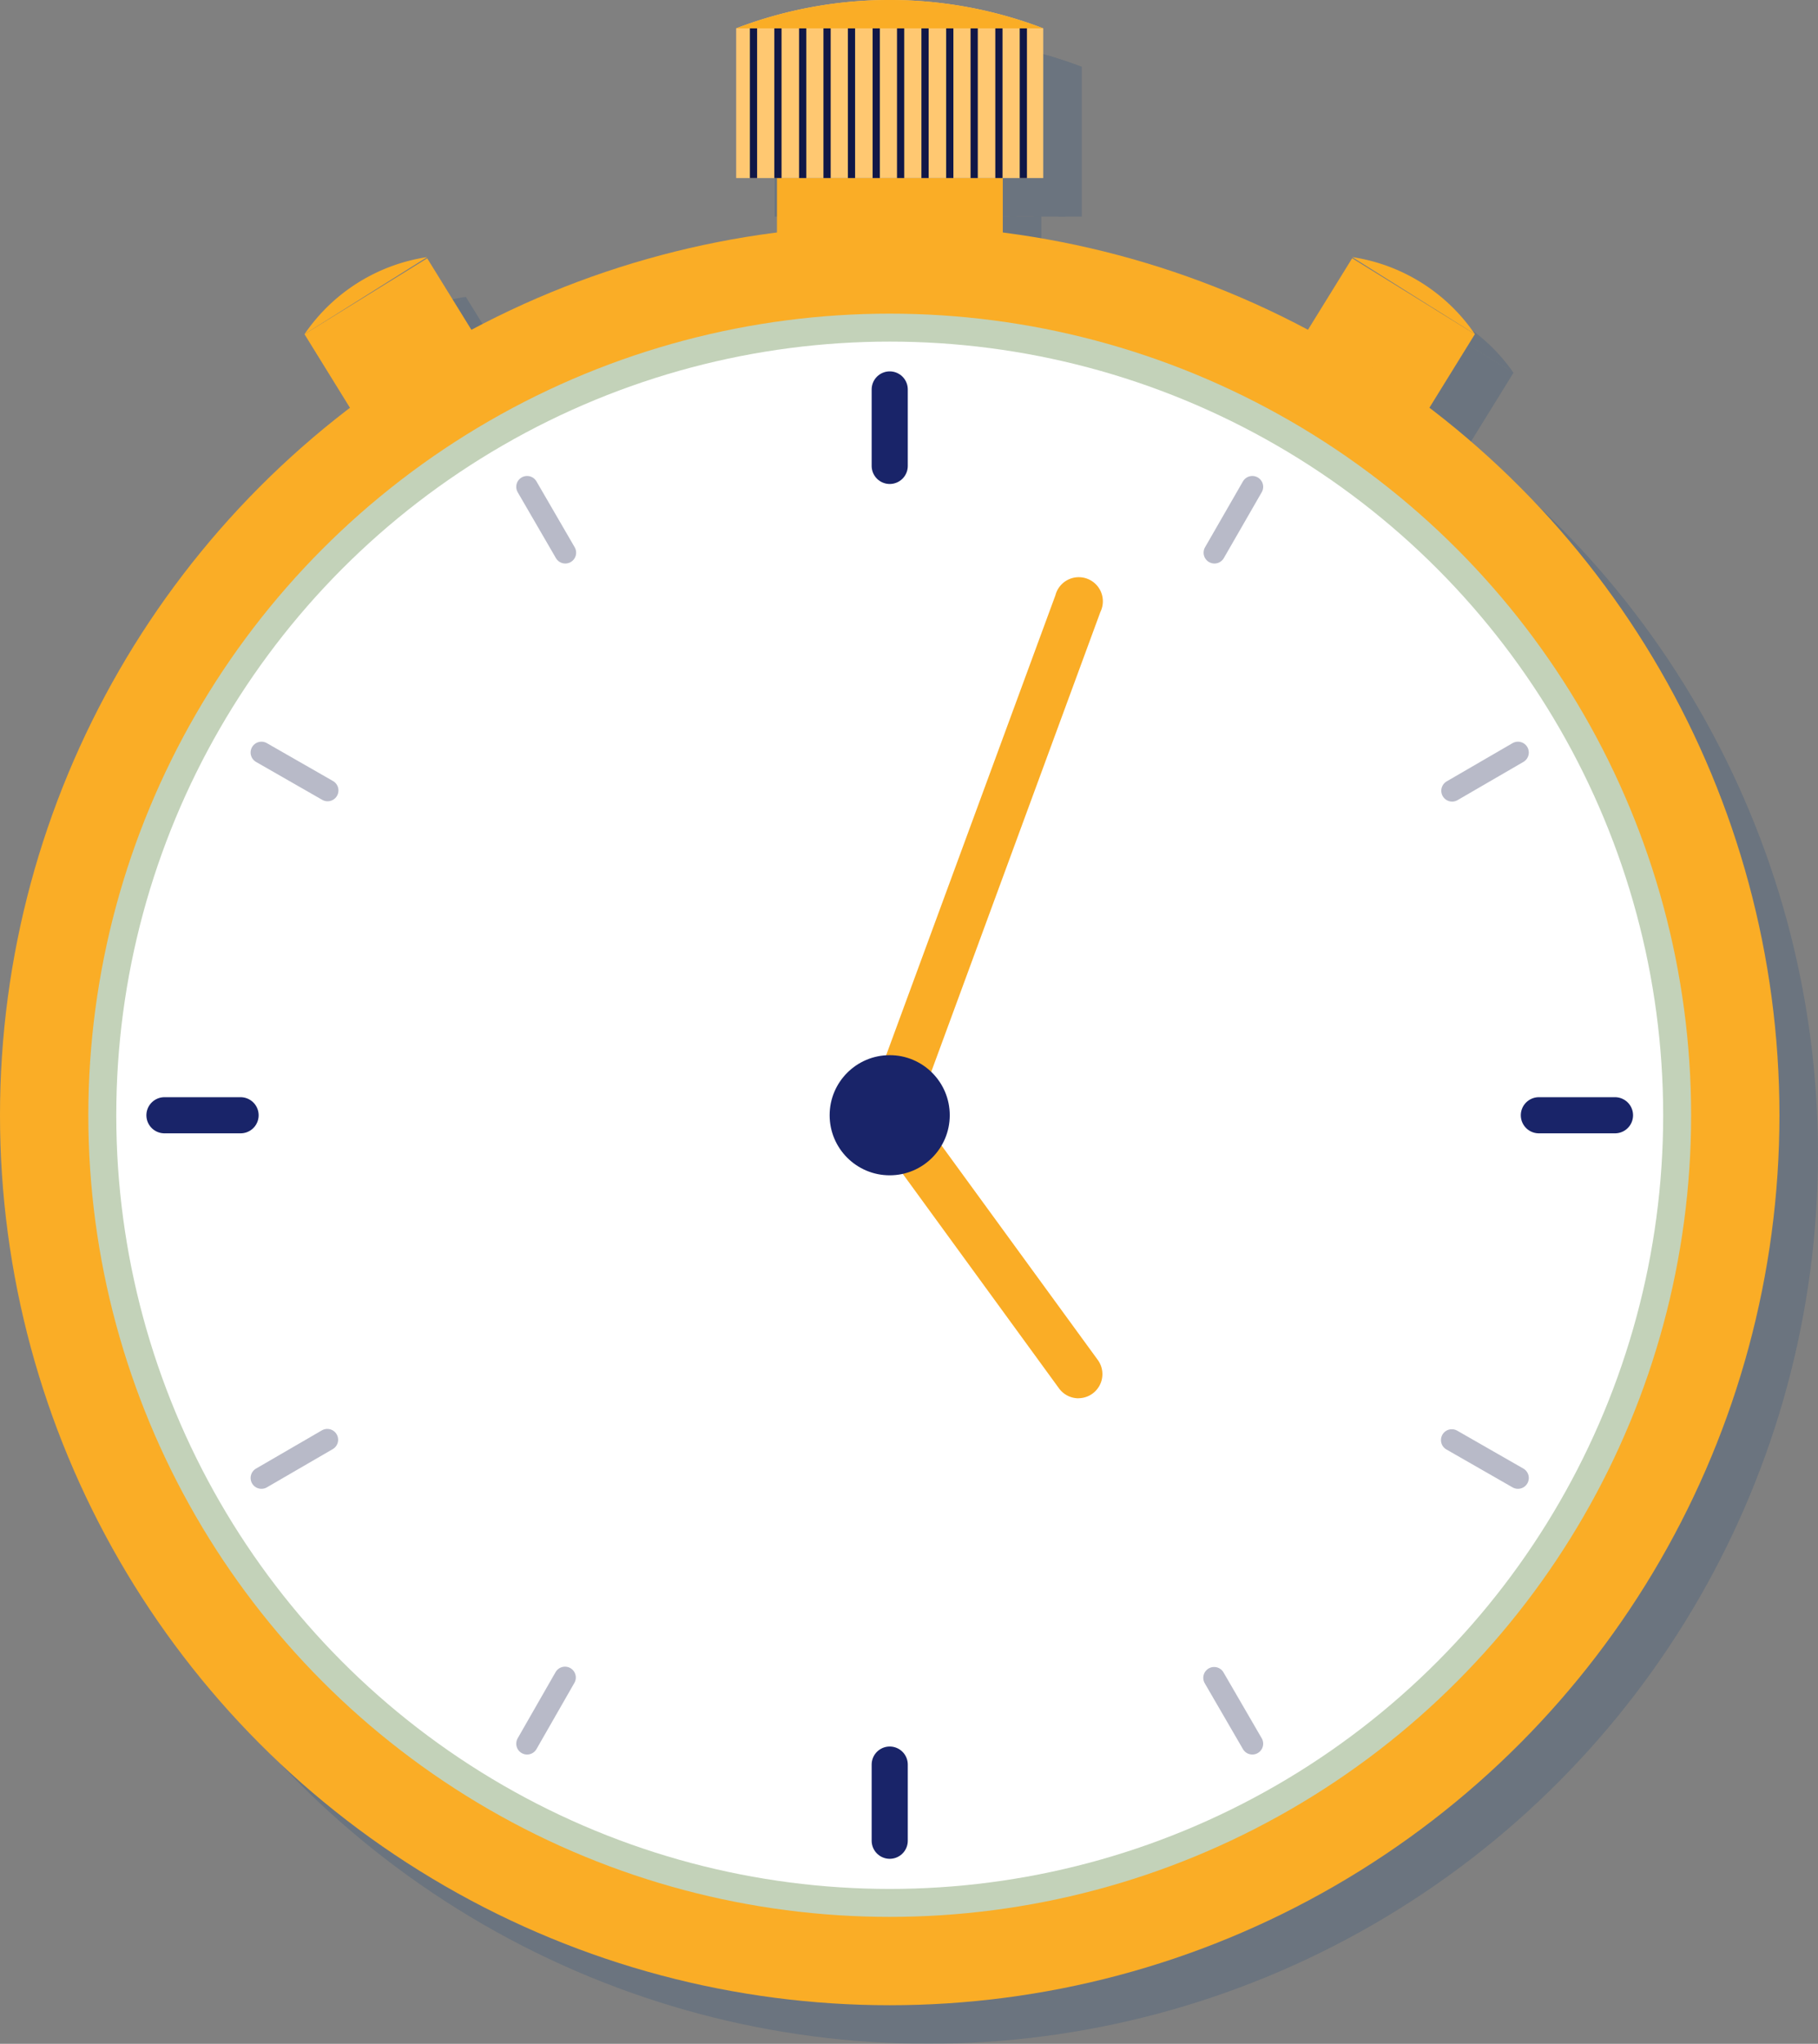 <svg xmlns="http://www.w3.org/2000/svg" width="62.902" height="70.695" viewBox="0 0 62.902 70.695">
  <rect x="0" y="0" width="62.902" height="70.695" fill="#808080" stroke="none"/>
  <defs>
    <style>
      .cls-1 {
        opacity: 0.25;
        mix-blend-mode: multiply;
        isolation: isolate;
      }

      .cls-2, .cls-4 {
        fill: #2a507a;
      }

      .cls-12, .cls-14, .cls-3, .cls-5, .cls-6, .cls-9 {
        fill: none;
        stroke-miterlimit: 10;
      }

      .cls-3, .cls-5, .cls-6 {
        stroke: #2a507a;
      }

      .cls-3, .cls-9 {
        stroke-width: 0.25px;
      }

      .cls-10, .cls-4 {
        opacity: 0.7;
      }

      .cls-12, .cls-14, .cls-5, .cls-6 {
        stroke-linecap: round;
      }

      .cls-12, .cls-5 {
        stroke-width: 1.25px;
      }

      .cls-14, .cls-6 {
        stroke-width: 0.75px;
      }

      .cls-7 {
        fill: #faad26;
      }

      .cls-8 {
        fill: #ffc871;
      }

      .cls-14, .cls-9 {
        stroke: #101747;
      }

      .cls-10 {
        fill: #ace2f9;
      }

      .cls-11 {
        fill: #fff;
      }

      .cls-12 {
        stroke: #192469;
      }

      .cls-13 {
        opacity: 0.3;
      }

      .cls-15 {
        fill: #192469;
      }
    </style>
  </defs>
  <g id="Group_2346" data-name="Group 2346" transform="translate(-398.354 -1568)">
    <g id="Group_2344" data-name="Group 2344" class="cls-1" transform="translate(399.687 1569.333)">
      <rect id="Rectangle_2635" data-name="Rectangle 2635" class="cls-2" width="4.99" height="3.701" transform="matrix(0.851, -0.526, 0.526, 0.851, 10.537, 11.559)"/>
      <path id="Path_1465" data-name="Path 1465" class="cls-2" d="M10.68,11.863h0A6.257,6.257,0,0,1,14.925,9.24h0Z" transform="translate(-0.145 -0.302)"/>
      <rect id="Rectangle_2636" data-name="Rectangle 2636" class="cls-2" width="3.701" height="4.99" transform="matrix(0.526, -0.851, 0.851, 0.526, 44.84, 12.084)"/>
      <path id="Path_1466" data-name="Path 1466" class="cls-2" d="M47.545,11.863h0A6.257,6.257,0,0,0,43.3,9.24h0Z" transform="translate(3.487 -0.302)"/>
      <rect id="Rectangle_2637" data-name="Rectangle 2637" class="cls-2" width="7.813" height="2.556" transform="translate(26.883 6.159)"/>
      <path id="Path_1467" data-name="Path 1467" class="cls-2" d="M34.744,2.178V7.357H24.12V2.178a14.881,14.881,0,0,1,10.624,0Z" transform="translate(1.352 -1.198)"/>
      <line id="Line_53" data-name="Line 53" class="cls-3" y1="5.179" transform="translate(26.072 0.98)"/>
      <line id="Line_54" data-name="Line 54" class="cls-3" y1="5.179" transform="translate(26.917 0.98)"/>
      <line id="Line_55" data-name="Line 55" class="cls-3" y1="5.179" transform="translate(27.772 0.98)"/>
      <line id="Line_56" data-name="Line 56" class="cls-3" y1="5.179" transform="translate(28.617 0.98)"/>
      <line id="Line_57" data-name="Line 57" class="cls-3" y1="5.179" transform="translate(29.462 0.98)"/>
      <line id="Line_58" data-name="Line 58" class="cls-3" y1="5.179" transform="translate(30.317 0.98)"/>
      <line id="Line_59" data-name="Line 59" class="cls-3" y1="5.179" transform="translate(31.162 0.98)"/>
      <line id="Line_60" data-name="Line 60" class="cls-3" y1="5.179" transform="translate(32.007 0.98)"/>
      <line id="Line_61" data-name="Line 61" class="cls-3" y1="5.179" transform="translate(32.862 0.98)"/>
      <line id="Line_62" data-name="Line 62" class="cls-3" y1="5.179" transform="translate(33.707 0.98)"/>
      <line id="Line_63" data-name="Line 63" class="cls-3" y1="5.179" transform="translate(34.563 0.98)"/>
      <line id="Line_64" data-name="Line 64" class="cls-3" y1="5.179" transform="translate(35.407 0.98)"/>
      <path id="Path_1468" data-name="Path 1468" class="cls-2" d="M34.744,2.178H24.12a14.881,14.881,0,0,1,10.624,0Z" transform="translate(1.352 -1.198)"/>
      <circle id="Ellipse_33" data-name="Ellipse 33" class="cls-2" cx="30.784" cy="30.784" r="30.784" transform="translate(0 7.793)"/>
      <circle id="Ellipse_34" data-name="Ellipse 34" class="cls-4" cx="27.728" cy="27.728" r="27.728" transform="translate(3.056 10.849)"/>
      <circle id="Ellipse_35" data-name="Ellipse 35" class="cls-2" cx="26.761" cy="26.761" r="26.761" transform="translate(4.023 11.816)"/>
      <line id="Line_65" data-name="Line 65" class="cls-5" x1="2.634" transform="translate(53.244 38.577)"/>
      <line id="Line_66" data-name="Line 66" class="cls-5" y1="2.634" transform="translate(30.784 61.037)"/>
      <line id="Line_67" data-name="Line 67" class="cls-5" x2="2.634" transform="translate(5.69 38.577)"/>
      <line id="Line_68" data-name="Line 68" class="cls-5" y2="2.645" transform="translate(30.784 13.472)"/>
      <line id="Line_69" data-name="Line 69" class="cls-6" x1="2.278" y1="1.311" transform="translate(50.244 49.813)"/>
      <line id="Line_70" data-name="Line 70" class="cls-6" y1="2.289" x2="1.311" transform="translate(18.237 58.025)"/>
      <line id="Line_71" data-name="Line 71" class="cls-6" x2="2.289" y2="1.311" transform="translate(9.046 26.03)"/>
      <line id="Line_72" data-name="Line 72" class="cls-6" x1="1.311" y2="2.278" transform="translate(42.02 16.839)"/>
      <line id="Line_73" data-name="Line 73" class="cls-6" x1="1.322" y1="2.278" transform="translate(42.009 58.037)"/>
      <line id="Line_74" data-name="Line 74" class="cls-6" y1="1.322" x2="2.278" transform="translate(9.046 49.802)"/>
      <line id="Line_75" data-name="Line 75" class="cls-6" x2="1.322" y2="2.278" transform="translate(18.237 16.839)"/>
      <line id="Line_76" data-name="Line 76" class="cls-6" x1="2.278" y2="1.322" transform="translate(50.244 26.03)"/>
      <path id="Path_1469" data-name="Path 1469" class="cls-2" d="M35.528,47.568a.834.834,0,0,1-.678-.345l-6.79-9.346,6.668-18.115a.834.834,0,1,1,1.556.578l-6.357,17.3,6.268,8.6a.834.834,0,0,1-.667,1.322Z" transform="translate(1.791 0.8)"/>
      <circle id="Ellipse_36" data-name="Ellipse 36" class="cls-2" cx="2.078" cy="2.078" r="2.078" transform="translate(28.706 36.499)"/>
    </g>
    <rect id="Rectangle_2638" data-name="Rectangle 2638" class="cls-7" width="4.99" height="3.701" transform="matrix(0.851, -0.526, 0.526, 0.851, 408.889, 1579.56)"/>
    <path id="Path_1470" data-name="Path 1470" class="cls-7" d="M9.48,10.667h0A6.257,6.257,0,0,1,13.725,8h0Z" transform="translate(399.409 1568.893)"/>
    <rect id="Rectangle_2639" data-name="Rectangle 2639" class="cls-7" width="3.701" height="4.99" transform="matrix(0.526, -0.851, 0.851, 0.526, 443.191, 1580.083)"/>
    <path id="Path_1471" data-name="Path 1471" class="cls-7" d="M46.345,10.667h0A6.257,6.257,0,0,0,42.1,8h0Z" transform="translate(403.041 1568.893)"/>
    <rect id="Rectangle_2640" data-name="Rectangle 2640" class="cls-7" width="7.813" height="2.556" transform="translate(425.237 1574.159)"/>
    <path id="Path_1472" data-name="Path 1472" class="cls-8" d="M33.544.978V6.157H22.92V.978a14.881,14.881,0,0,1,10.624,0Z" transform="translate(400.905 1568.002)"/>
    <line id="Line_77" data-name="Line 77" class="cls-9" y1="5.179" transform="translate(424.425 1568.98)"/>
    <line id="Line_78" data-name="Line 78" class="cls-9" y1="5.179" transform="translate(425.27 1568.98)"/>
    <line id="Line_79" data-name="Line 79" class="cls-9" y1="5.179" transform="translate(426.126 1568.98)"/>
    <line id="Line_80" data-name="Line 80" class="cls-9" y1="5.179" transform="translate(426.97 1568.98)"/>
    <line id="Line_81" data-name="Line 81" class="cls-9" y1="5.179" transform="translate(427.815 1568.98)"/>
    <line id="Line_82" data-name="Line 82" class="cls-9" y1="5.179" transform="translate(428.671 1568.98)"/>
    <line id="Line_83" data-name="Line 83" class="cls-9" y1="5.179" transform="translate(429.515 1568.98)"/>
    <line id="Line_84" data-name="Line 84" class="cls-9" y1="5.179" transform="translate(430.36 1568.98)"/>
    <line id="Line_85" data-name="Line 85" class="cls-9" y1="5.179" transform="translate(431.216 1568.98)"/>
    <line id="Line_86" data-name="Line 86" class="cls-9" y1="5.179" transform="translate(432.06 1568.98)"/>
    <line id="Line_87" data-name="Line 87" class="cls-9" y1="5.179" transform="translate(432.916 1568.98)"/>
    <line id="Line_88" data-name="Line 88" class="cls-9" y1="5.179" transform="translate(433.761 1568.98)"/>
    <path id="Path_1473" data-name="Path 1473" class="cls-7" d="M33.544.978H22.92a14.881,14.881,0,0,1,10.624,0Z" transform="translate(400.905 1568.002)"/>
    <circle id="Ellipse_37" data-name="Ellipse 37" class="cls-7" cx="30.784" cy="30.784" r="30.784" transform="translate(398.354 1575.793)"/>
    <circle id="Ellipse_38" data-name="Ellipse 38" class="cls-10" cx="27.728" cy="27.728" r="27.728" transform="translate(401.41 1578.849)"/>
    <circle id="Ellipse_39" data-name="Ellipse 39" class="cls-11" cx="26.761" cy="26.761" r="26.761" transform="translate(402.377 1579.816)"/>
    <line id="Line_89" data-name="Line 89" class="cls-12" x1="2.634" transform="translate(451.598 1606.577)"/>
    <line id="Line_90" data-name="Line 90" class="cls-12" y1="2.634" transform="translate(429.138 1629.037)"/>
    <line id="Line_91" data-name="Line 91" class="cls-12" x2="2.634" transform="translate(404.044 1606.577)"/>
    <line id="Line_92" data-name="Line 92" class="cls-12" y2="2.645" transform="translate(429.138 1581.471)"/>
    <g id="Group_2345" data-name="Group 2345" class="cls-13" transform="translate(407.4 1584.839)">
      <line id="Line_93" data-name="Line 93" class="cls-14" x1="2.289" y1="1.311" transform="translate(41.186 32.973)"/>
      <line id="Line_94" data-name="Line 94" class="cls-14" y1="2.289" x2="1.311" transform="translate(9.191 41.186)"/>
      <line id="Line_95" data-name="Line 95" class="cls-14" x2="2.289" y2="1.311" transform="translate(0 9.191)"/>
      <line id="Line_96" data-name="Line 96" class="cls-14" x1="1.311" y2="2.278" transform="translate(32.973 0)"/>
      <line id="Line_97" data-name="Line 97" class="cls-14" x1="1.322" y1="2.278" transform="translate(32.962 41.197)"/>
      <line id="Line_98" data-name="Line 98" class="cls-14" y1="1.322" x2="2.278" transform="translate(0 32.962)"/>
      <line id="Line_99" data-name="Line 99" class="cls-14" x2="1.322" y2="2.278" transform="translate(9.191 0)"/>
      <line id="Line_100" data-name="Line 100" class="cls-14" x1="2.278" y2="1.322" transform="translate(41.197 9.191)"/>
    </g>
    <path id="Path_1474" data-name="Path 1474" class="cls-7" d="M34.328,46.365a.834.834,0,0,1-.678-.345L26.86,36.7l6.668-18.115a.834.834,0,1,1,1.556.578L28.727,36.441l6.268,8.6a.834.834,0,0,1-.667,1.322Z" transform="translate(401.344 1570.002)"/>
    <circle id="Ellipse_40" data-name="Ellipse 40" class="cls-15" cx="2.078" cy="2.078" r="2.078" transform="translate(427.059 1604.498)"/>
  </g>
</svg>
